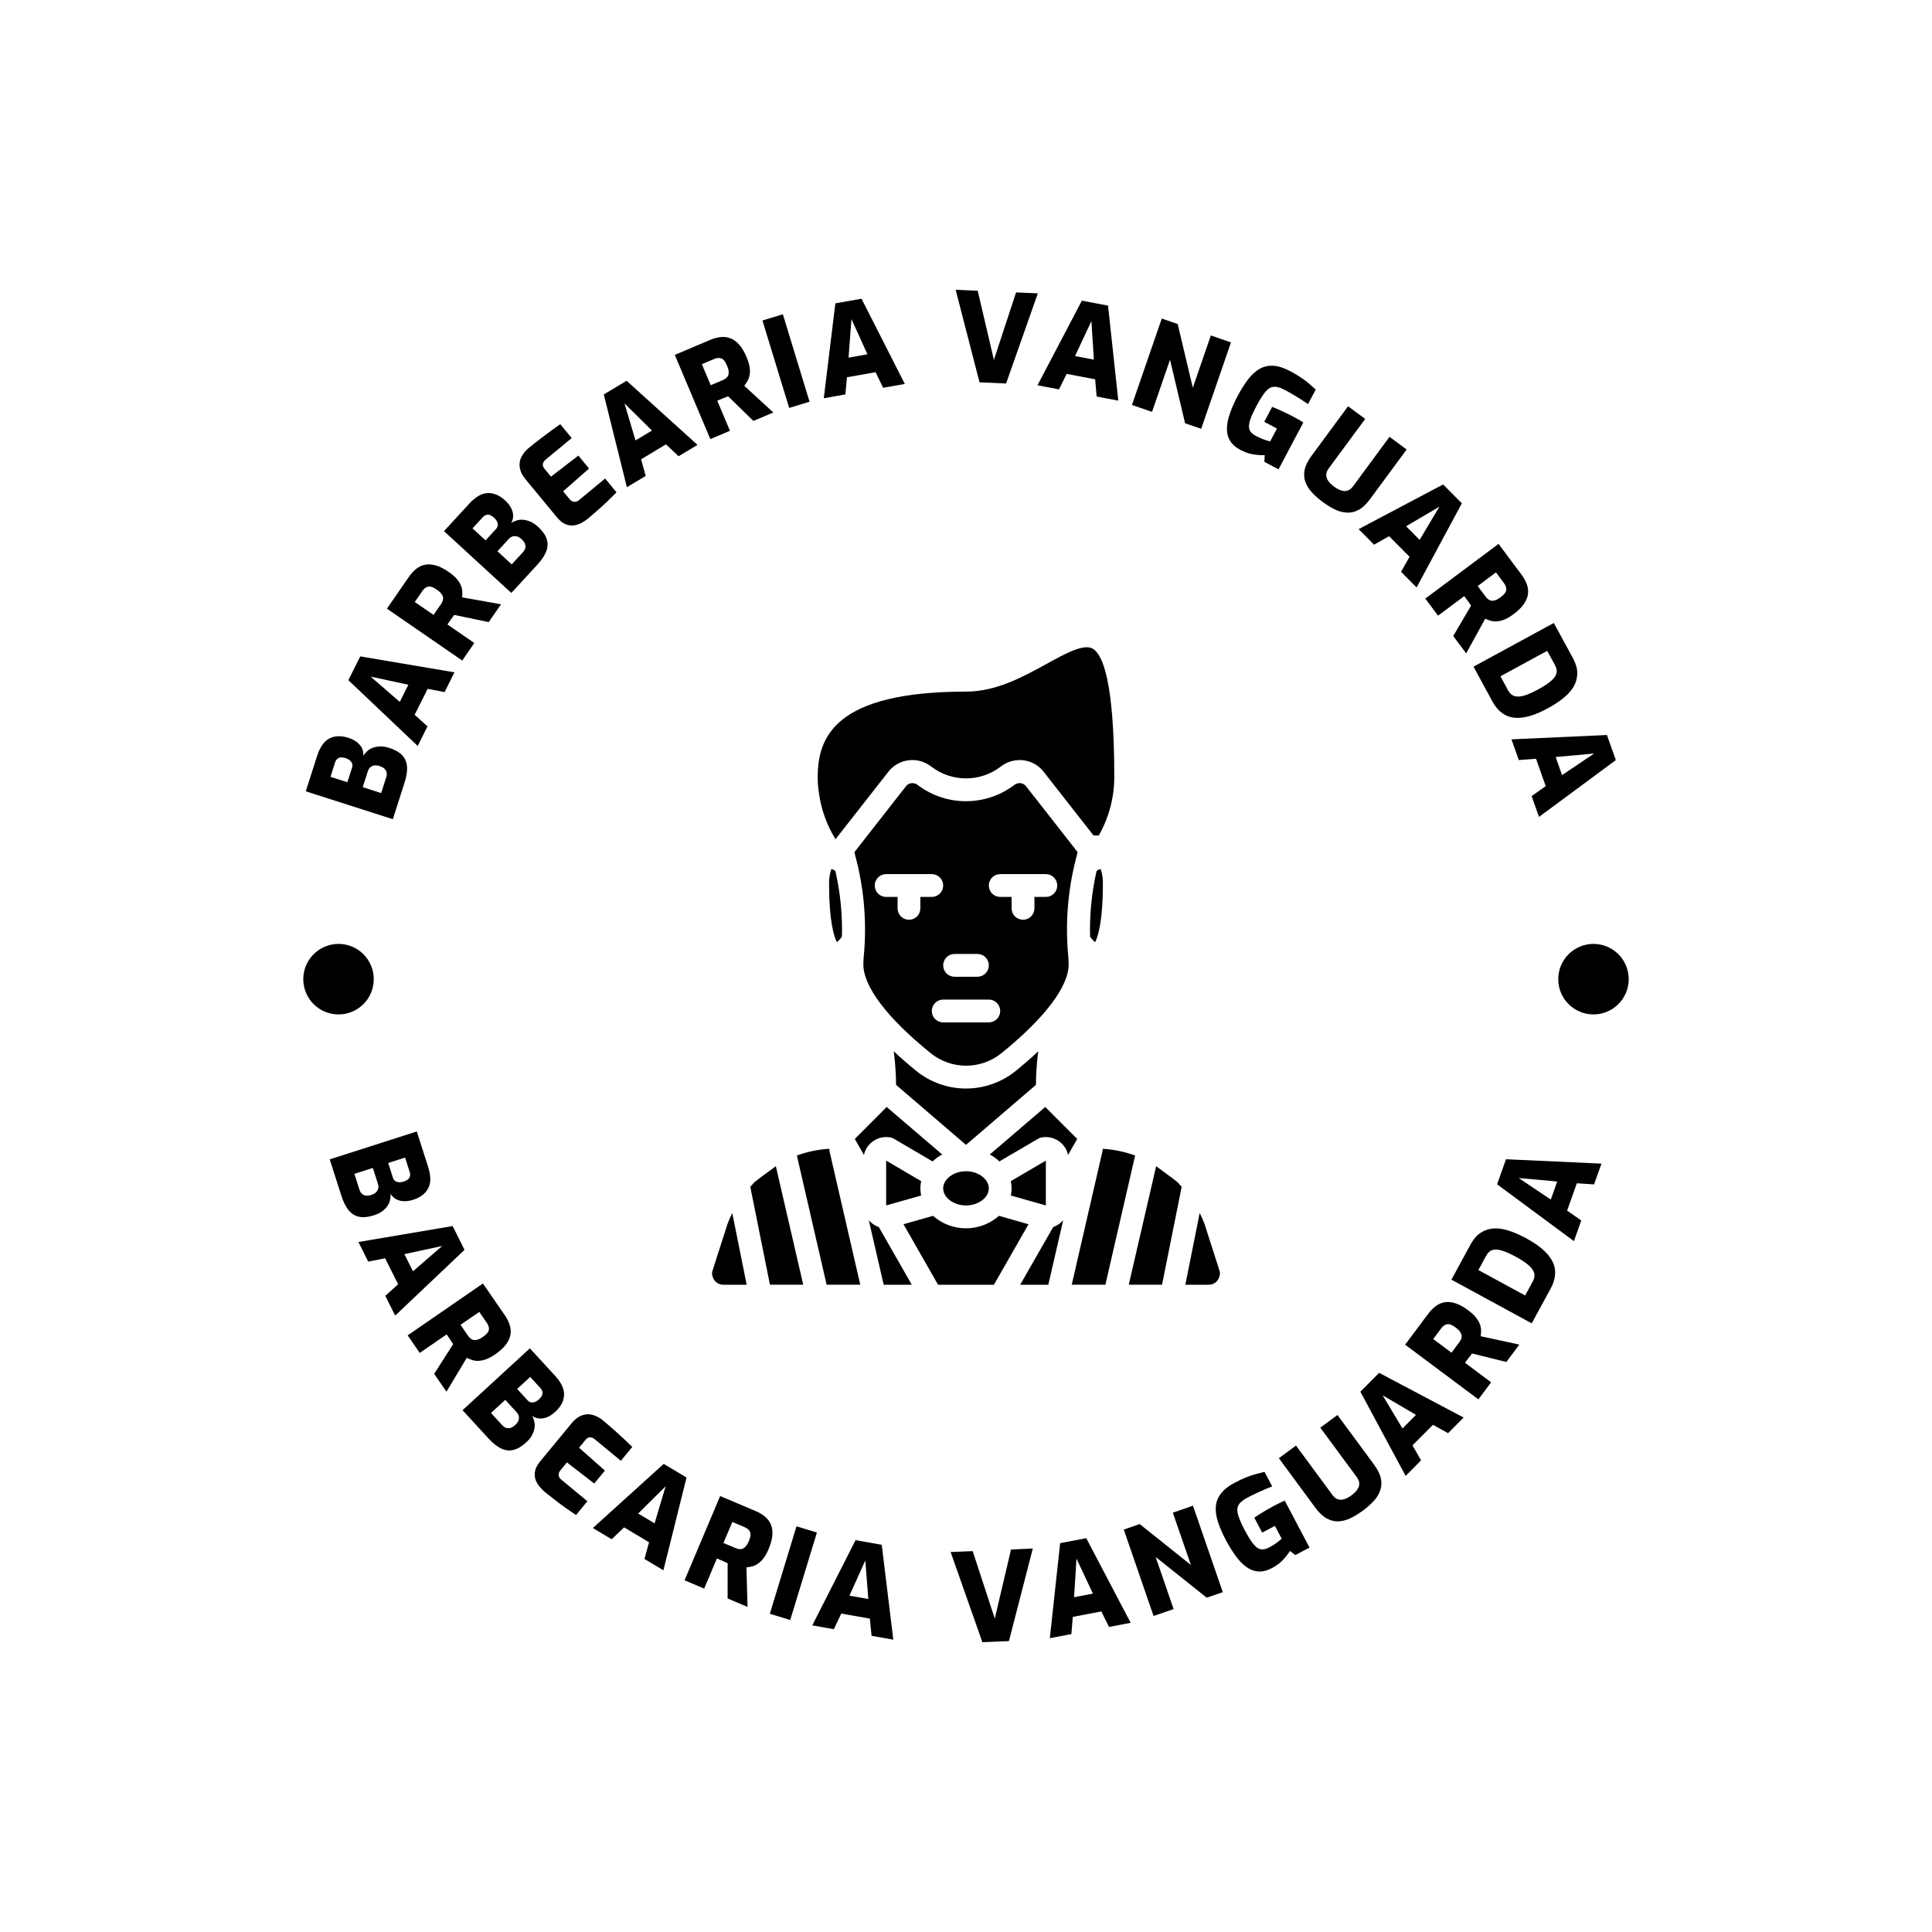 <svg width="48" height="48" viewBox="0 0 48 48" fill="none" xmlns="http://www.w3.org/2000/svg">
<g clip-path="url(#clip0_3_187)">
<g clip-path="url(#clip1_3_187)">
<g clip-path="url(#clip2_3_187)">
<g clip-path="url(#clip3_3_187)">
<g clip-path="url(#clip4_3_187)">
<g clip-path="url(#clip5_3_187)">
<g clip-path="url(#clip6_3_187)">
<g clip-path="url(#clip7_3_187)">
<path d="M30.288 31.737C30.269 31.792 30.234 31.839 30.186 31.872C30.139 31.904 30.082 31.921 30.024 31.919H29.449L29.806 30.137C29.849 30.221 29.888 30.308 29.922 30.396L30.296 31.563C30.316 31.62 30.313 31.682 30.288 31.737ZM17.712 31.738C17.687 31.683 17.684 31.621 17.704 31.564L18.074 30.41C18.109 30.317 18.149 30.226 18.193 30.137L18.551 31.919H17.976C17.924 31.92 17.874 31.906 17.83 31.88C17.786 31.854 17.75 31.816 17.726 31.771C17.721 31.76 17.716 31.749 17.712 31.738ZM21.585 30.316C21.651 30.394 21.737 30.453 21.834 30.486L22.653 31.919H21.955L21.585 30.316ZM22.447 30.416L23.181 30.207C23.407 30.407 23.698 30.517 24 30.517C24.301 30.517 24.593 30.407 24.819 30.207L25.553 30.416L24.694 31.919H23.306L22.447 30.416ZM26.166 30.486C26.223 30.466 26.276 30.438 26.325 30.401C26.358 30.376 26.388 30.347 26.415 30.316L26.045 31.919H25.346L26.166 30.486ZM25.238 26.605C24.888 26.889 24.451 27.044 24 27.044C23.549 27.044 23.112 26.889 22.762 26.605C22.558 26.438 22.376 26.279 22.203 26.118C22.206 26.146 22.212 26.174 22.215 26.2C22.245 26.45 22.261 26.702 22.263 26.954L24 28.444L25.737 26.954C25.739 26.702 25.755 26.45 25.785 26.2C25.788 26.172 25.794 26.146 25.797 26.118C25.624 26.279 25.442 26.438 25.238 26.605ZM19.276 28.974C18.828 29.3 18.761 29.357 18.738 29.379C18.704 29.413 18.673 29.453 18.641 29.487L19.129 31.918H19.956L19.276 28.974ZM22.886 29.345L22.016 28.835V29.949L22.886 29.702C22.874 29.644 22.867 29.584 22.866 29.524C22.867 29.464 22.874 29.404 22.886 29.345ZM22.886 29.345L22.016 28.835V29.949L22.886 29.702C22.874 29.644 22.867 29.584 22.866 29.524C22.867 29.464 22.874 29.404 22.886 29.345ZM20.605 28.541C20.329 28.558 20.058 28.614 19.798 28.708L20.537 31.918H21.373L20.608 28.597C20.604 28.579 20.603 28.559 20.605 28.541ZM22.886 29.345L22.016 28.835V29.949L22.886 29.702C22.874 29.644 22.867 29.584 22.866 29.524C22.867 29.464 22.874 29.404 22.886 29.345ZM22.886 29.345L22.016 28.835V29.949L22.886 29.702C22.874 29.644 22.867 29.584 22.866 29.524C22.867 29.464 22.874 29.404 22.886 29.345ZM24 29.099C23.694 29.099 23.433 29.294 23.433 29.524C23.433 29.756 23.694 29.949 24 29.949C24.306 29.949 24.567 29.756 24.567 29.524C24.567 29.294 24.306 29.099 24 29.099ZM27.395 28.541C27.397 28.559 27.396 28.579 27.392 28.597L26.627 31.918H27.463L28.202 28.708C27.942 28.614 27.67 28.558 27.395 28.541ZM29.262 29.379C29.239 29.357 29.172 29.3 28.724 28.974L28.044 31.918H28.871L29.358 29.487C29.327 29.453 29.296 29.413 29.262 29.379ZM24 29.099C23.694 29.099 23.433 29.294 23.433 29.524C23.433 29.756 23.694 29.949 24 29.949C24.306 29.949 24.567 29.756 24.567 29.524C24.567 29.294 24.306 29.099 24 29.099ZM24 29.099C23.694 29.099 23.433 29.294 23.433 29.524C23.433 29.756 23.694 29.949 24 29.949C24.306 29.949 24.567 29.756 24.567 29.524C24.567 29.294 24.306 29.099 24 29.099ZM25.114 29.345C25.126 29.404 25.132 29.464 25.133 29.524C25.133 29.584 25.126 29.644 25.114 29.702L25.984 29.949V28.835L25.114 29.345ZM24 29.099C23.694 29.099 23.433 29.294 23.433 29.524C23.433 29.756 23.694 29.949 24 29.949C24.306 29.949 24.567 29.756 24.567 29.524C24.567 29.294 24.306 29.099 24 29.099ZM24 29.099C23.694 29.099 23.433 29.294 23.433 29.524C23.433 29.756 23.694 29.949 24 29.949C24.306 29.949 24.567 29.756 24.567 29.524C24.567 29.294 24.306 29.099 24 29.099ZM22.886 29.345L22.016 28.835V29.949L22.886 29.702C22.874 29.644 22.867 29.584 22.866 29.524C22.867 29.464 22.874 29.404 22.886 29.345ZM25.969 27.503L24.592 28.682C24.679 28.729 24.759 28.787 24.83 28.855L25.788 28.294C25.815 28.277 25.845 28.265 25.876 28.26C25.958 28.244 26.042 28.247 26.123 28.267C26.204 28.288 26.279 28.326 26.343 28.379C26.441 28.459 26.509 28.57 26.536 28.694L26.763 28.297L25.969 27.503ZM27.347 21.592C27.328 21.601 27.308 21.606 27.287 21.609C27.272 21.617 27.258 21.627 27.244 21.638C27.122 22.175 27.068 22.725 27.083 23.276C27.12 23.324 27.162 23.369 27.208 23.409C27.276 23.284 27.4 22.887 27.4 22C27.408 21.862 27.39 21.724 27.347 21.592ZM27.151 16.118C26.93 15.985 26.48 16.231 26.001 16.495C25.414 16.818 24.748 17.183 24 17.183C20.735 17.183 20.316 18.32 20.316 19.308C20.315 19.438 20.324 19.566 20.345 19.694C20.399 20.104 20.54 20.498 20.758 20.85L22.048 19.204C22.107 19.12 22.183 19.049 22.27 18.995C22.358 18.941 22.456 18.905 22.558 18.891C22.659 18.876 22.763 18.882 22.863 18.908C22.962 18.935 23.055 18.981 23.136 19.045C23.383 19.235 23.686 19.338 23.998 19.339C24.31 19.339 24.613 19.237 24.861 19.048C24.942 18.983 25.035 18.936 25.135 18.91C25.234 18.883 25.338 18.876 25.441 18.891C25.543 18.905 25.641 18.941 25.729 18.994C25.817 19.048 25.893 19.119 25.952 19.204L27.168 20.756L27.298 20.759C27.55 20.317 27.683 19.817 27.684 19.308C27.684 16.931 27.395 16.259 27.151 16.118ZM20.755 21.641C20.739 21.627 20.721 21.614 20.701 21.604C20.685 21.601 20.669 21.597 20.653 21.592C20.61 21.724 20.591 21.862 20.599 22C20.599 22.887 20.724 23.284 20.792 23.409C20.838 23.369 20.88 23.324 20.917 23.276C20.932 22.726 20.878 22.177 20.755 21.641ZM25.508 19.555C25.493 19.531 25.473 19.51 25.45 19.493C25.426 19.477 25.4 19.466 25.372 19.46C25.344 19.454 25.315 19.455 25.287 19.461C25.259 19.467 25.233 19.479 25.21 19.495C24.863 19.761 24.439 19.905 24.002 19.906C23.565 19.907 23.14 19.763 22.793 19.498C22.77 19.481 22.744 19.469 22.715 19.462C22.688 19.456 22.658 19.455 22.63 19.46C22.602 19.465 22.575 19.477 22.551 19.493C22.528 19.509 22.508 19.53 22.492 19.555L21.229 21.17C21.231 21.181 21.234 21.196 21.237 21.21C21.24 21.223 21.244 21.237 21.248 21.25V21.258C21.47 22.079 21.541 22.934 21.458 23.78C21.453 23.837 21.45 23.899 21.45 23.961C21.45 24.511 22.042 25.293 23.119 26.163C23.368 26.366 23.679 26.476 24 26.477C24.32 26.477 24.632 26.368 24.881 26.166C25.958 25.293 26.55 24.511 26.55 23.961C26.55 23.899 26.547 23.837 26.542 23.774C26.463 22.955 26.527 22.129 26.732 21.332C26.735 21.323 26.737 21.306 26.743 21.289L26.757 21.238C26.763 21.215 26.766 21.193 26.771 21.167L25.508 19.555ZM23.717 23.701H24.283C24.358 23.701 24.431 23.73 24.484 23.784C24.537 23.837 24.567 23.909 24.567 23.984C24.567 24.059 24.537 24.131 24.484 24.184C24.431 24.238 24.358 24.267 24.283 24.267H23.717C23.641 24.267 23.569 24.238 23.516 24.184C23.463 24.131 23.433 24.059 23.433 23.984C23.433 23.909 23.463 23.837 23.516 23.784C23.569 23.73 23.641 23.701 23.717 23.701ZM22.866 22.284V22.567C22.866 22.642 22.837 22.714 22.784 22.768C22.73 22.821 22.658 22.851 22.583 22.851C22.508 22.851 22.436 22.821 22.383 22.768C22.33 22.714 22.3 22.642 22.3 22.567V22.284H22.016C21.941 22.284 21.869 22.254 21.816 22.201C21.763 22.148 21.733 22.076 21.733 22C21.733 21.925 21.763 21.853 21.816 21.8C21.869 21.747 21.941 21.717 22.016 21.717H23.15C23.225 21.717 23.297 21.747 23.35 21.8C23.403 21.853 23.433 21.925 23.433 22C23.433 22.076 23.403 22.148 23.35 22.201C23.297 22.254 23.225 22.284 23.15 22.284H22.866ZM24.567 25.401H23.433C23.358 25.401 23.286 25.371 23.233 25.318C23.18 25.265 23.15 25.193 23.15 25.117C23.15 25.042 23.18 24.97 23.233 24.917C23.286 24.864 23.358 24.834 23.433 24.834H24.567C24.642 24.834 24.714 24.864 24.767 24.917C24.82 24.97 24.85 25.042 24.85 25.117C24.85 25.193 24.82 25.265 24.767 25.318C24.714 25.371 24.642 25.401 24.567 25.401ZM25.984 22.284H25.7V22.567C25.7 22.642 25.67 22.714 25.617 22.768C25.564 22.821 25.492 22.851 25.417 22.851C25.342 22.851 25.27 22.821 25.216 22.768C25.163 22.714 25.133 22.642 25.133 22.567V22.284H24.85C24.775 22.284 24.703 22.254 24.65 22.201C24.597 22.148 24.567 22.076 24.567 22C24.567 21.925 24.597 21.853 24.65 21.8C24.703 21.747 24.775 21.717 24.85 21.717H25.984C26.059 21.717 26.131 21.747 26.184 21.8C26.237 21.853 26.267 21.925 26.267 22C26.267 22.076 26.237 22.148 26.184 22.201C26.131 22.254 26.059 22.284 25.984 22.284ZM22.03 27.503L21.237 28.297L21.464 28.694C21.496 28.55 21.582 28.424 21.706 28.343C21.829 28.262 21.979 28.232 22.124 28.26C22.155 28.265 22.185 28.277 22.212 28.294L23.17 28.855C23.241 28.787 23.321 28.729 23.408 28.682L22.03 27.503Z" fill="black"/>
</g>
</g>
<path d="M10.053 19.437L9.76 20.353L7.597 19.66L7.877 18.785C7.949 18.56 8.052 18.414 8.185 18.346C8.319 18.278 8.476 18.273 8.656 18.331C8.739 18.358 8.81 18.393 8.866 18.437C8.922 18.481 8.965 18.532 8.993 18.588C9.021 18.646 9.032 18.709 9.028 18.777C9.054 18.735 9.087 18.695 9.128 18.659C9.168 18.622 9.216 18.594 9.272 18.575C9.327 18.555 9.389 18.546 9.455 18.545C9.521 18.545 9.593 18.557 9.671 18.582C9.815 18.628 9.923 18.69 9.995 18.767C10.066 18.845 10.105 18.94 10.113 19.052C10.12 19.163 10.1 19.292 10.053 19.437ZM9.012 19.557L9.47 19.704L9.597 19.308C9.611 19.265 9.614 19.225 9.605 19.19C9.597 19.154 9.579 19.123 9.55 19.097C9.521 19.07 9.48 19.048 9.428 19.032C9.381 19.017 9.338 19.012 9.3 19.018C9.262 19.024 9.229 19.038 9.202 19.062C9.173 19.085 9.152 19.118 9.139 19.161L9.012 19.557ZM8.211 19.3L8.63 19.435L8.749 19.065C8.765 19.015 8.757 18.969 8.726 18.928C8.696 18.887 8.651 18.857 8.59 18.837C8.511 18.812 8.451 18.811 8.409 18.834C8.369 18.857 8.342 18.89 8.328 18.933L8.211 19.3Z" fill="black"/>
<path d="M10.621 18.046L10.378 18.533L8.655 16.899L8.95 16.308L11.291 16.704L11.046 17.195L10.625 17.114L10.302 17.759L10.621 18.046ZM9.207 16.81L9.933 17.438L10.146 17.012L9.207 16.81Z" fill="black"/>
<path d="M11.784 15.975L11.484 16.411L9.613 15.122L10.156 14.336C10.21 14.257 10.27 14.191 10.335 14.138C10.4 14.085 10.472 14.05 10.553 14.032C10.633 14.015 10.723 14.019 10.821 14.046C10.919 14.073 11.028 14.127 11.149 14.211C11.232 14.267 11.297 14.323 11.345 14.379C11.392 14.433 11.427 14.487 11.448 14.54C11.47 14.592 11.483 14.643 11.485 14.693C11.488 14.743 11.487 14.793 11.481 14.841L12.448 15.013L12.142 15.456L11.284 15.277C11.272 15.294 11.259 15.313 11.244 15.334C11.228 15.354 11.213 15.374 11.2 15.393C11.186 15.414 11.171 15.434 11.157 15.456C11.142 15.477 11.129 15.496 11.116 15.515L11.784 15.975ZM10.305 14.956L10.772 15.277L10.959 15.005C10.98 14.975 10.995 14.945 11.002 14.916C11.011 14.888 11.012 14.858 11.005 14.828C10.996 14.798 10.98 14.768 10.957 14.739C10.931 14.71 10.897 14.68 10.852 14.649C10.806 14.618 10.766 14.596 10.73 14.583C10.695 14.572 10.664 14.569 10.637 14.575C10.609 14.58 10.583 14.592 10.559 14.611C10.536 14.629 10.514 14.653 10.493 14.684L10.305 14.956Z" fill="black"/>
<path d="M13.355 14.024L12.704 14.732L11.031 13.196L11.652 12.52C11.813 12.345 11.967 12.255 12.117 12.25C12.266 12.245 12.411 12.306 12.551 12.434C12.615 12.493 12.664 12.555 12.697 12.619C12.729 12.682 12.747 12.746 12.749 12.809C12.75 12.873 12.734 12.935 12.701 12.995C12.742 12.967 12.789 12.945 12.841 12.93C12.893 12.914 12.948 12.908 13.007 12.914C13.066 12.92 13.126 12.937 13.186 12.964C13.246 12.991 13.306 13.033 13.367 13.088C13.478 13.19 13.55 13.291 13.583 13.392C13.615 13.492 13.611 13.595 13.57 13.7C13.53 13.804 13.458 13.912 13.355 14.024ZM12.359 13.696L12.713 14.022L12.995 13.716C13.025 13.682 13.044 13.648 13.052 13.612C13.059 13.576 13.056 13.541 13.041 13.505C13.025 13.468 12.997 13.431 12.957 13.394C12.921 13.361 12.884 13.339 12.847 13.328C12.81 13.317 12.774 13.317 12.739 13.326C12.704 13.336 12.671 13.357 12.64 13.39L12.359 13.696ZM11.739 13.127L12.064 13.425L12.327 13.139C12.362 13.1 12.375 13.056 12.364 13.005C12.354 12.955 12.325 12.909 12.278 12.866C12.217 12.81 12.163 12.784 12.116 12.787C12.069 12.791 12.031 12.81 12.001 12.843L11.739 13.127Z" fill="black"/>
<path d="M14.611 12.882C14.574 12.913 14.526 12.946 14.468 12.979C14.41 13.014 14.347 13.038 14.279 13.051C14.21 13.064 14.138 13.056 14.061 13.028C13.985 13 13.909 12.94 13.832 12.847L13.055 11.905C12.987 11.823 12.944 11.744 12.925 11.668C12.905 11.591 12.902 11.521 12.917 11.457C12.932 11.393 12.959 11.334 12.998 11.279C13.037 11.224 13.08 11.177 13.127 11.138C13.253 11.034 13.364 10.946 13.461 10.874C13.557 10.801 13.642 10.737 13.716 10.683C13.791 10.63 13.859 10.582 13.919 10.539L14.204 10.884L13.562 11.414C13.519 11.449 13.495 11.486 13.487 11.525C13.48 11.565 13.494 11.606 13.529 11.648L13.689 11.842L14.369 11.319L14.635 11.64L13.991 12.207L14.143 12.391C14.172 12.426 14.2 12.449 14.226 12.459C14.254 12.469 14.281 12.471 14.307 12.466C14.334 12.46 14.359 12.447 14.381 12.429L15.034 11.889L15.317 12.232C15.254 12.296 15.183 12.367 15.103 12.444C15.024 12.52 14.941 12.596 14.855 12.671C14.77 12.745 14.688 12.815 14.611 12.882Z" fill="black"/>
<path d="M16.042 11.824L15.575 12.104L15.001 9.8L15.568 9.46L17.329 11.053L16.859 11.335L16.546 11.04L15.928 11.411L16.042 11.824ZM15.515 10.022L15.789 10.942L16.198 10.697L15.515 10.022Z" fill="black"/>
<path d="M18.136 10.703L17.648 10.909L16.765 8.817L17.644 8.445C17.732 8.408 17.818 8.385 17.902 8.375C17.985 8.365 18.065 8.374 18.142 8.403C18.219 8.431 18.292 8.483 18.361 8.559C18.43 8.634 18.492 8.739 18.549 8.874C18.588 8.966 18.613 9.048 18.624 9.12C18.635 9.192 18.635 9.256 18.625 9.312C18.615 9.368 18.598 9.418 18.573 9.462C18.549 9.505 18.521 9.546 18.491 9.584L19.213 10.248L18.718 10.458L18.09 9.846C18.071 9.854 18.049 9.863 18.025 9.872C18.001 9.88 17.978 9.889 17.956 9.898C17.933 9.908 17.91 9.918 17.887 9.928C17.863 9.938 17.841 9.947 17.82 9.956L18.136 10.703ZM17.437 9.048L17.658 9.57L17.962 9.442C17.996 9.427 18.024 9.41 18.046 9.39C18.069 9.371 18.086 9.346 18.096 9.317C18.105 9.287 18.107 9.253 18.103 9.216C18.098 9.178 18.084 9.134 18.063 9.084C18.041 9.033 18.019 8.992 17.996 8.963C17.972 8.934 17.948 8.915 17.922 8.905C17.895 8.895 17.867 8.892 17.837 8.894C17.807 8.897 17.776 8.905 17.741 8.92L17.437 9.048Z" fill="black"/>
<path d="M20.113 9.981L19.607 10.135L18.943 7.963L19.45 7.808L20.113 9.981Z" fill="black"/>
<path d="M21.003 9.799L20.467 9.894L20.754 7.537L21.404 7.422L22.48 9.539L21.94 9.634L21.754 9.247L21.043 9.373L21.003 9.799ZM21.154 7.927L21.082 8.885L21.551 8.802L21.154 7.927Z" fill="black"/>
<path d="M24.996 9.528L24.336 9.499L23.743 7.2L24.291 7.224L24.693 8.941L25.244 7.265L25.785 7.288L24.996 9.528Z" fill="black"/>
<path d="M26.311 9.674L25.776 9.572L26.879 7.47L27.529 7.593L27.784 9.954L27.246 9.851L27.209 9.424L26.5 9.289L26.311 9.674ZM27.116 7.977L26.709 8.846L27.177 8.935L27.116 7.977Z" fill="black"/>
<path d="M28.622 10.233L28.123 10.061L28.864 7.914L29.26 8.051L29.635 9.634L30.083 8.334L30.583 8.507L29.843 10.654L29.443 10.516L29.069 8.937L28.622 10.233Z" fill="black"/>
<path d="M30.822 11.18C30.697 11.114 30.609 11.035 30.556 10.942C30.503 10.851 30.479 10.747 30.483 10.633C30.487 10.518 30.512 10.394 30.56 10.262C30.607 10.128 30.669 9.988 30.746 9.843C30.829 9.685 30.915 9.549 31.002 9.433C31.09 9.318 31.184 9.231 31.285 9.17C31.386 9.109 31.5 9.081 31.625 9.087C31.751 9.092 31.893 9.136 32.052 9.22C32.151 9.272 32.237 9.323 32.309 9.371C32.382 9.42 32.448 9.469 32.508 9.519C32.567 9.569 32.627 9.622 32.689 9.678L32.497 10.04C32.46 10.014 32.412 9.981 32.354 9.943C32.295 9.906 32.229 9.865 32.155 9.82C32.08 9.775 32.001 9.73 31.916 9.686C31.808 9.628 31.717 9.603 31.643 9.61C31.568 9.617 31.499 9.66 31.435 9.739C31.37 9.818 31.297 9.935 31.214 10.09C31.151 10.21 31.104 10.311 31.074 10.392C31.044 10.473 31.029 10.541 31.03 10.595C31.031 10.651 31.046 10.697 31.077 10.734C31.107 10.77 31.149 10.803 31.203 10.831C31.273 10.868 31.34 10.898 31.404 10.921C31.467 10.942 31.518 10.957 31.557 10.966L31.726 10.647L31.41 10.48L31.606 10.109C31.648 10.125 31.697 10.145 31.752 10.169C31.807 10.194 31.865 10.22 31.925 10.249C31.985 10.277 32.04 10.303 32.089 10.329C32.151 10.362 32.206 10.392 32.254 10.419C32.301 10.445 32.344 10.471 32.381 10.495L31.765 11.661L31.413 11.475L31.422 11.307C31.358 11.312 31.27 11.307 31.159 11.292C31.048 11.277 30.936 11.24 30.822 11.18Z" fill="black"/>
<path d="M32.864 12.472C32.762 12.397 32.673 12.319 32.598 12.238C32.522 12.157 32.467 12.069 32.432 11.975C32.398 11.881 32.392 11.781 32.413 11.674C32.435 11.566 32.492 11.45 32.584 11.326L33.492 10.094L33.918 10.408L33.011 11.638C32.971 11.693 32.951 11.745 32.95 11.796C32.949 11.847 32.966 11.897 32.999 11.946C33.033 11.995 33.081 12.043 33.145 12.09C33.208 12.136 33.267 12.168 33.324 12.185C33.381 12.204 33.434 12.205 33.482 12.188C33.53 12.172 33.575 12.137 33.615 12.083L34.522 10.853L34.948 11.168L34.039 12.399C33.947 12.524 33.854 12.613 33.758 12.666C33.663 12.718 33.564 12.741 33.464 12.736C33.364 12.731 33.264 12.705 33.165 12.657C33.066 12.609 32.966 12.547 32.864 12.472Z" fill="black"/>
<path d="M34.138 13.532L33.755 13.146L35.854 12.036L36.319 12.505L35.195 14.596L34.809 14.207L35.02 13.833L34.512 13.322L34.138 13.532ZM35.762 12.588L34.934 13.075L35.27 13.413L35.762 12.588Z" fill="black"/>
<path d="M35.728 15.296L35.411 14.872L37.231 13.513L37.802 14.278C37.86 14.355 37.903 14.432 37.932 14.512C37.961 14.589 37.972 14.669 37.963 14.751C37.954 14.833 37.921 14.916 37.864 15.001C37.807 15.086 37.72 15.172 37.603 15.259C37.523 15.319 37.449 15.363 37.381 15.391C37.314 15.418 37.252 15.434 37.195 15.437C37.138 15.441 37.086 15.437 37.038 15.423C36.99 15.41 36.944 15.393 36.899 15.372L36.427 16.233L36.105 15.802L36.549 15.046C36.537 15.029 36.523 15.01 36.509 14.99C36.495 14.968 36.48 14.948 36.466 14.929C36.451 14.909 36.436 14.889 36.421 14.868C36.406 14.848 36.391 14.829 36.378 14.811L35.728 15.296ZM37.167 14.221L36.713 14.56L36.911 14.825C36.933 14.855 36.956 14.878 36.981 14.895C37.006 14.912 37.033 14.922 37.064 14.925C37.095 14.927 37.129 14.921 37.164 14.908C37.2 14.893 37.239 14.87 37.283 14.837C37.327 14.804 37.361 14.773 37.384 14.743C37.406 14.714 37.419 14.685 37.422 14.658C37.425 14.629 37.422 14.601 37.412 14.572C37.403 14.545 37.387 14.516 37.365 14.486L37.167 14.221Z" fill="black"/>
<path d="M37.078 17.426L36.609 16.563L38.604 15.478L39.074 16.341C39.151 16.482 39.188 16.612 39.187 16.73C39.186 16.848 39.155 16.958 39.095 17.062C39.035 17.164 38.95 17.259 38.839 17.346C38.729 17.434 38.602 17.517 38.458 17.595C38.23 17.72 38.028 17.796 37.853 17.823C37.679 17.851 37.528 17.832 37.4 17.765C37.272 17.698 37.165 17.585 37.078 17.426ZM38.44 16.17L37.278 16.802L37.469 17.154C37.509 17.227 37.561 17.274 37.626 17.294C37.69 17.314 37.77 17.31 37.867 17.282C37.963 17.253 38.077 17.204 38.207 17.133C38.331 17.066 38.428 17.004 38.497 16.949C38.568 16.894 38.616 16.843 38.642 16.795C38.669 16.748 38.68 16.702 38.676 16.659C38.672 16.614 38.657 16.569 38.632 16.522L38.44 16.17Z" fill="black"/>
<path d="M37.734 18.883L37.552 18.369L39.924 18.261L40.145 18.884L38.236 20.296L38.053 19.779L38.403 19.531L38.162 18.851L37.734 18.883ZM39.606 18.721L38.65 18.808L38.809 19.257L39.606 18.721Z" fill="black"/>
<path d="M8.485 29.719L8.192 28.804L10.355 28.111L10.635 28.985C10.707 29.211 10.709 29.389 10.639 29.522C10.57 29.655 10.445 29.75 10.265 29.808C10.181 29.835 10.104 29.846 10.032 29.843C9.961 29.84 9.897 29.824 9.841 29.794C9.785 29.764 9.739 29.719 9.703 29.66C9.707 29.71 9.703 29.762 9.69 29.815C9.679 29.868 9.656 29.919 9.622 29.967C9.588 30.015 9.544 30.059 9.49 30.098C9.436 30.137 9.371 30.168 9.293 30.193C9.149 30.239 9.025 30.252 8.922 30.23C8.818 30.209 8.731 30.154 8.66 30.067C8.59 29.981 8.532 29.864 8.485 29.719ZM9.263 29.017L8.805 29.164L8.931 29.559C8.945 29.603 8.966 29.636 8.994 29.66C9.021 29.685 9.053 29.699 9.092 29.704C9.132 29.709 9.177 29.703 9.229 29.686C9.276 29.671 9.314 29.65 9.342 29.623C9.369 29.596 9.387 29.565 9.396 29.53C9.406 29.495 9.404 29.456 9.39 29.413L9.263 29.017ZM10.064 28.76L9.645 28.894L9.763 29.264C9.779 29.315 9.812 29.348 9.861 29.363C9.909 29.379 9.964 29.377 10.024 29.358C10.104 29.332 10.153 29.298 10.173 29.255C10.193 29.213 10.195 29.17 10.182 29.128L10.064 28.76Z" fill="black"/>
<path d="M9.148 31.344L8.905 30.857L11.246 30.461L11.541 31.052L9.818 32.686L9.573 32.195L9.891 31.907L9.568 31.261L9.148 31.344ZM10.986 30.956L10.047 31.159L10.26 31.585L10.986 30.956Z" fill="black"/>
<path d="M10.429 33.613L10.128 33.177L11.998 31.888L12.54 32.674C12.595 32.753 12.635 32.833 12.661 32.913C12.687 32.992 12.695 33.072 12.683 33.153C12.671 33.235 12.635 33.317 12.574 33.399C12.515 33.482 12.424 33.564 12.304 33.648C12.221 33.704 12.146 33.745 12.077 33.77C12.009 33.795 11.947 33.808 11.889 33.81C11.833 33.812 11.781 33.805 11.733 33.79C11.685 33.775 11.64 33.756 11.597 33.734L11.092 34.576L10.787 34.133L11.259 33.394C11.247 33.377 11.234 33.358 11.22 33.336C11.207 33.314 11.194 33.294 11.18 33.274C11.166 33.253 11.152 33.233 11.137 33.212C11.123 33.191 11.109 33.171 11.097 33.153L10.429 33.613ZM11.908 32.594L11.441 32.915L11.629 33.187C11.65 33.218 11.672 33.242 11.696 33.259C11.72 33.278 11.747 33.289 11.778 33.293C11.809 33.296 11.842 33.291 11.878 33.279C11.915 33.267 11.955 33.245 12 33.214C12.046 33.182 12.08 33.152 12.104 33.123C12.128 33.095 12.141 33.066 12.146 33.039C12.15 33.011 12.148 32.983 12.139 32.954C12.131 32.926 12.116 32.896 12.095 32.866L11.908 32.594Z" fill="black"/>
<path d="M12.142 35.744L11.492 35.036L13.164 33.499L13.786 34.175C13.946 34.349 14.022 34.511 14.014 34.66C14.008 34.81 13.934 34.949 13.794 35.077C13.73 35.136 13.665 35.18 13.598 35.207C13.532 35.234 13.467 35.246 13.404 35.243C13.341 35.238 13.28 35.217 13.223 35.179C13.247 35.223 13.265 35.271 13.276 35.325C13.288 35.378 13.289 35.434 13.278 35.491C13.267 35.549 13.245 35.607 13.213 35.665C13.181 35.723 13.134 35.779 13.074 35.835C12.963 35.937 12.856 36 12.753 36.024C12.65 36.048 12.548 36.035 12.447 35.986C12.347 35.937 12.245 35.856 12.142 35.744ZM12.553 34.779L12.199 35.105L12.48 35.411C12.511 35.444 12.544 35.466 12.579 35.477C12.613 35.487 12.649 35.487 12.687 35.475C12.725 35.463 12.764 35.438 12.803 35.401C12.84 35.368 12.865 35.333 12.879 35.297C12.893 35.26 12.896 35.225 12.89 35.19C12.883 35.154 12.865 35.119 12.835 35.086L12.553 34.779ZM13.173 34.21L12.848 34.508L13.111 34.794C13.147 34.833 13.19 34.849 13.241 34.843C13.292 34.837 13.341 34.812 13.387 34.769C13.448 34.713 13.479 34.661 13.48 34.614C13.479 34.567 13.464 34.527 13.434 34.495L13.173 34.21Z" fill="black"/>
<path d="M13.539 37.07C13.501 37.039 13.46 36.998 13.417 36.948C13.371 36.898 13.336 36.84 13.31 36.775C13.285 36.711 13.279 36.638 13.291 36.557C13.305 36.478 13.35 36.391 13.427 36.299L14.204 35.357C14.272 35.275 14.342 35.217 14.413 35.184C14.485 35.151 14.553 35.135 14.618 35.137C14.684 35.14 14.747 35.155 14.808 35.184C14.87 35.211 14.925 35.244 14.972 35.283C15.097 35.387 15.205 35.48 15.294 35.561C15.384 35.641 15.462 35.713 15.529 35.776C15.596 35.84 15.656 35.897 15.709 35.948L15.425 36.293L14.783 35.763C14.74 35.727 14.699 35.71 14.659 35.71C14.619 35.71 14.582 35.732 14.546 35.774L14.387 35.968L15.029 36.537L14.763 36.858L14.085 36.333L13.933 36.518C13.904 36.553 13.887 36.584 13.882 36.612C13.877 36.641 13.88 36.668 13.89 36.693C13.902 36.718 13.918 36.74 13.941 36.758L14.594 37.298L14.311 37.641C14.236 37.591 14.153 37.534 14.062 37.47C13.972 37.407 13.882 37.34 13.793 37.27C13.704 37.2 13.619 37.133 13.539 37.07Z" fill="black"/>
<path d="M15.196 38.242L14.729 37.963L16.49 36.37L17.057 36.709L16.482 39.013L16.012 38.732L16.125 38.317L15.506 37.947L15.196 38.242ZM16.537 36.927L15.855 37.603L16.263 37.848L16.537 36.927Z" fill="black"/>
<path d="M17.495 39.468L17.008 39.262L17.892 37.169L18.771 37.541C18.86 37.578 18.936 37.623 19.001 37.677C19.066 37.729 19.115 37.793 19.149 37.868C19.183 37.943 19.196 38.032 19.19 38.134C19.184 38.235 19.152 38.354 19.095 38.489C19.056 38.581 19.015 38.656 18.97 38.714C18.926 38.772 18.88 38.816 18.833 38.848C18.786 38.88 18.739 38.903 18.69 38.916C18.642 38.928 18.594 38.937 18.545 38.941L18.572 39.923L18.077 39.713L18.078 38.837C18.059 38.828 18.038 38.819 18.014 38.809C17.991 38.797 17.969 38.787 17.947 38.777C17.924 38.768 17.901 38.758 17.877 38.748C17.854 38.738 17.832 38.729 17.811 38.72L17.495 39.468ZM18.195 37.813L17.974 38.335L18.278 38.463C18.313 38.478 18.345 38.486 18.374 38.488C18.404 38.491 18.433 38.485 18.461 38.472C18.489 38.458 18.515 38.436 18.539 38.407C18.562 38.377 18.585 38.336 18.606 38.286C18.627 38.235 18.641 38.191 18.645 38.154C18.649 38.117 18.646 38.086 18.635 38.061C18.624 38.035 18.607 38.012 18.584 37.992C18.561 37.973 18.533 37.956 18.499 37.941L18.195 37.813Z" fill="black"/>
<path d="M19.633 40.248L19.126 40.094L19.789 37.921L20.296 38.076L19.633 40.248Z" fill="black"/>
<path d="M20.717 40.477L20.181 40.382L21.256 38.265L21.907 38.38L22.194 40.737L21.654 40.642L21.611 40.214L20.901 40.089L20.717 40.477ZM21.499 38.769L21.104 39.644L21.573 39.727L21.499 38.769Z" fill="black"/>
<path d="M25.067 40.772L24.407 40.8L23.618 38.56L24.166 38.537L24.715 40.213L25.119 38.496L25.66 38.472L25.067 40.772Z" fill="black"/>
<path d="M26.618 40.598L26.083 40.7L26.339 38.339L26.988 38.216L28.091 40.318L27.553 40.421L27.362 40.036L26.653 40.171L26.618 40.598ZM26.745 38.724L26.685 39.682L27.153 39.593L26.745 38.724Z" fill="black"/>
<path d="M29.158 39.977L28.66 40.149L27.92 38.002L28.316 37.865L29.587 38.881L29.139 37.582L29.639 37.409L30.38 39.557L29.98 39.694L28.712 38.682L29.158 39.977Z" fill="black"/>
<path d="M31.605 38.957C31.48 39.022 31.365 39.051 31.259 39.043C31.153 39.034 31.054 38.996 30.962 38.928C30.869 38.861 30.782 38.77 30.699 38.656C30.615 38.541 30.535 38.411 30.458 38.266C30.375 38.108 30.31 37.961 30.264 37.824C30.218 37.686 30.199 37.559 30.206 37.441C30.212 37.323 30.254 37.214 30.329 37.113C30.404 37.012 30.52 36.92 30.679 36.836C30.779 36.783 30.869 36.741 30.949 36.709C31.03 36.676 31.108 36.649 31.184 36.628C31.259 36.607 31.336 36.587 31.417 36.568L31.608 36.93C31.565 36.946 31.512 36.968 31.447 36.994C31.383 37.022 31.312 37.053 31.233 37.089C31.154 37.125 31.072 37.166 30.988 37.21C30.879 37.268 30.807 37.329 30.771 37.393C30.735 37.459 30.731 37.541 30.76 37.638C30.789 37.736 30.844 37.863 30.926 38.018C30.99 38.139 31.047 38.234 31.097 38.304C31.146 38.375 31.194 38.426 31.24 38.456C31.286 38.486 31.333 38.499 31.381 38.494C31.428 38.49 31.478 38.474 31.532 38.445C31.602 38.408 31.664 38.37 31.719 38.33C31.772 38.289 31.814 38.256 31.843 38.229L31.675 37.91L31.358 38.077L31.163 37.706C31.199 37.68 31.243 37.651 31.295 37.619C31.346 37.587 31.4 37.554 31.458 37.52C31.515 37.487 31.568 37.457 31.616 37.431C31.679 37.398 31.735 37.369 31.784 37.345C31.832 37.321 31.877 37.3 31.919 37.283L32.535 38.449L32.182 38.635L32.048 38.532C32.016 38.588 31.963 38.658 31.887 38.742C31.813 38.825 31.719 38.896 31.605 38.957Z" fill="black"/>
<path d="M33.859 37.532C33.757 37.606 33.657 37.668 33.557 37.717C33.457 37.765 33.357 37.792 33.257 37.797C33.157 37.802 33.059 37.778 32.963 37.726C32.867 37.674 32.773 37.585 32.681 37.461L31.773 36.229L32.199 35.915L33.106 37.144C33.146 37.199 33.19 37.234 33.239 37.249C33.288 37.266 33.34 37.265 33.397 37.247C33.453 37.229 33.514 37.197 33.578 37.15C33.64 37.104 33.688 37.057 33.721 37.007C33.756 36.958 33.772 36.908 33.77 36.857C33.77 36.806 33.749 36.754 33.709 36.699L32.802 35.47L33.229 35.155L34.137 36.387C34.229 36.512 34.286 36.628 34.308 36.734C34.33 36.841 34.323 36.942 34.288 37.036C34.254 37.13 34.2 37.218 34.125 37.298C34.05 37.378 33.961 37.456 33.859 37.532Z" fill="black"/>
<path d="M35.306 36.282L34.923 36.669L33.798 34.577L34.264 34.108L36.363 35.218L35.977 35.607L35.602 35.399L35.093 35.91L35.306 36.282ZM34.351 34.666L34.844 35.49L35.179 35.152L34.351 34.666Z" fill="black"/>
<path d="M37.047 34.343L36.73 34.767L34.91 33.408L35.482 32.643C35.539 32.566 35.601 32.503 35.669 32.452C35.735 32.402 35.809 32.369 35.89 32.355C35.971 32.34 36.06 32.348 36.158 32.379C36.255 32.409 36.362 32.468 36.479 32.556C36.559 32.615 36.622 32.674 36.668 32.731C36.714 32.787 36.746 32.842 36.766 32.896C36.786 32.949 36.796 33.001 36.797 33.051C36.798 33.101 36.794 33.15 36.787 33.198L37.747 33.406L37.425 33.838L36.574 33.627C36.561 33.643 36.547 33.662 36.531 33.682C36.515 33.701 36.499 33.721 36.485 33.74C36.47 33.759 36.455 33.779 36.44 33.8C36.424 33.821 36.41 33.84 36.397 33.858L37.047 34.343ZM35.608 33.268L36.062 33.607L36.259 33.343C36.282 33.313 36.297 33.284 36.306 33.255C36.316 33.227 36.318 33.197 36.312 33.167C36.304 33.137 36.289 33.107 36.267 33.076C36.243 33.046 36.209 33.015 36.166 32.982C36.121 32.949 36.082 32.926 36.047 32.912C36.012 32.899 35.981 32.895 35.954 32.9C35.926 32.904 35.899 32.916 35.875 32.933C35.851 32.95 35.828 32.974 35.805 33.004L35.608 33.268Z" fill="black"/>
<path d="M38.525 32.015L38.055 32.878L36.06 31.793L36.529 30.93C36.606 30.788 36.694 30.686 36.794 30.623C36.893 30.56 37.003 30.525 37.122 30.52C37.24 30.515 37.366 30.535 37.5 30.58C37.634 30.625 37.772 30.686 37.916 30.764C38.145 30.889 38.318 31.017 38.437 31.148C38.555 31.28 38.621 31.417 38.634 31.56C38.648 31.704 38.611 31.855 38.525 32.015ZM36.73 31.554L37.892 32.186L38.083 31.834C38.123 31.761 38.134 31.692 38.116 31.626C38.098 31.562 38.05 31.497 37.974 31.431C37.898 31.365 37.795 31.297 37.665 31.226C37.541 31.159 37.437 31.111 37.352 31.083C37.268 31.054 37.199 31.041 37.145 31.045C37.091 31.048 37.046 31.063 37.012 31.091C36.977 31.119 36.947 31.156 36.922 31.202L36.73 31.554Z" fill="black"/>
<path d="M39.286 30.323L39.104 30.836L37.195 29.424L37.416 28.801L39.788 28.91L39.604 29.426L39.176 29.398L38.935 30.077L39.286 30.323ZM37.732 29.268L38.529 29.803L38.689 29.354L37.732 29.268Z" fill="black"/>
<path d="M7.535 24.327C7.535 23.843 7.927 23.452 8.411 23.451C8.894 23.451 9.286 23.843 9.286 24.327C9.286 24.811 8.894 25.203 8.411 25.203C7.927 25.203 7.535 24.811 7.535 24.327Z" fill="black"/>
<path d="M38.714 24.327C38.714 23.843 39.106 23.452 39.589 23.451C40.073 23.451 40.465 23.843 40.465 24.327C40.465 24.811 40.073 25.203 39.589 25.203C39.106 25.203 38.714 24.811 38.714 24.327Z" fill="black"/>
</g>
</g>
</g>
</g>
</g>
</g>
<defs>
<clipPath id="clip0_3_187">
<rect width="33.6" height="33.6" fill="white" transform="translate(7.2 7.2)"/>
</clipPath>
<clipPath id="clip1_3_187">
<rect width="33.6" height="33.6" fill="white" transform="translate(7.2 7.2)"/>
</clipPath>
<clipPath id="clip2_3_187">
<rect width="33.6" height="33.6" fill="white" transform="translate(7.2 7.2)"/>
</clipPath>
<clipPath id="clip3_3_187">
<rect width="33.6" height="33.6" fill="white" transform="translate(7.2 7.2)"/>
</clipPath>
<clipPath id="clip4_3_187">
<rect width="33.6" height="33.6" fill="white" transform="translate(7.2 7.2)"/>
</clipPath>
<clipPath id="clip5_3_187">
<rect width="33.6" height="33.6" fill="white" transform="translate(7.2 7.2)"/>
</clipPath>
<clipPath id="clip6_3_187">
<rect width="12.617" height="15.839" fill="white" transform="translate(17.691 16.08)"/>
</clipPath>
<clipPath id="clip7_3_187">
<rect width="12.617" height="15.839" fill="white" transform="translate(17.691 16.08)"/>
</clipPath>
</defs>
</svg>
